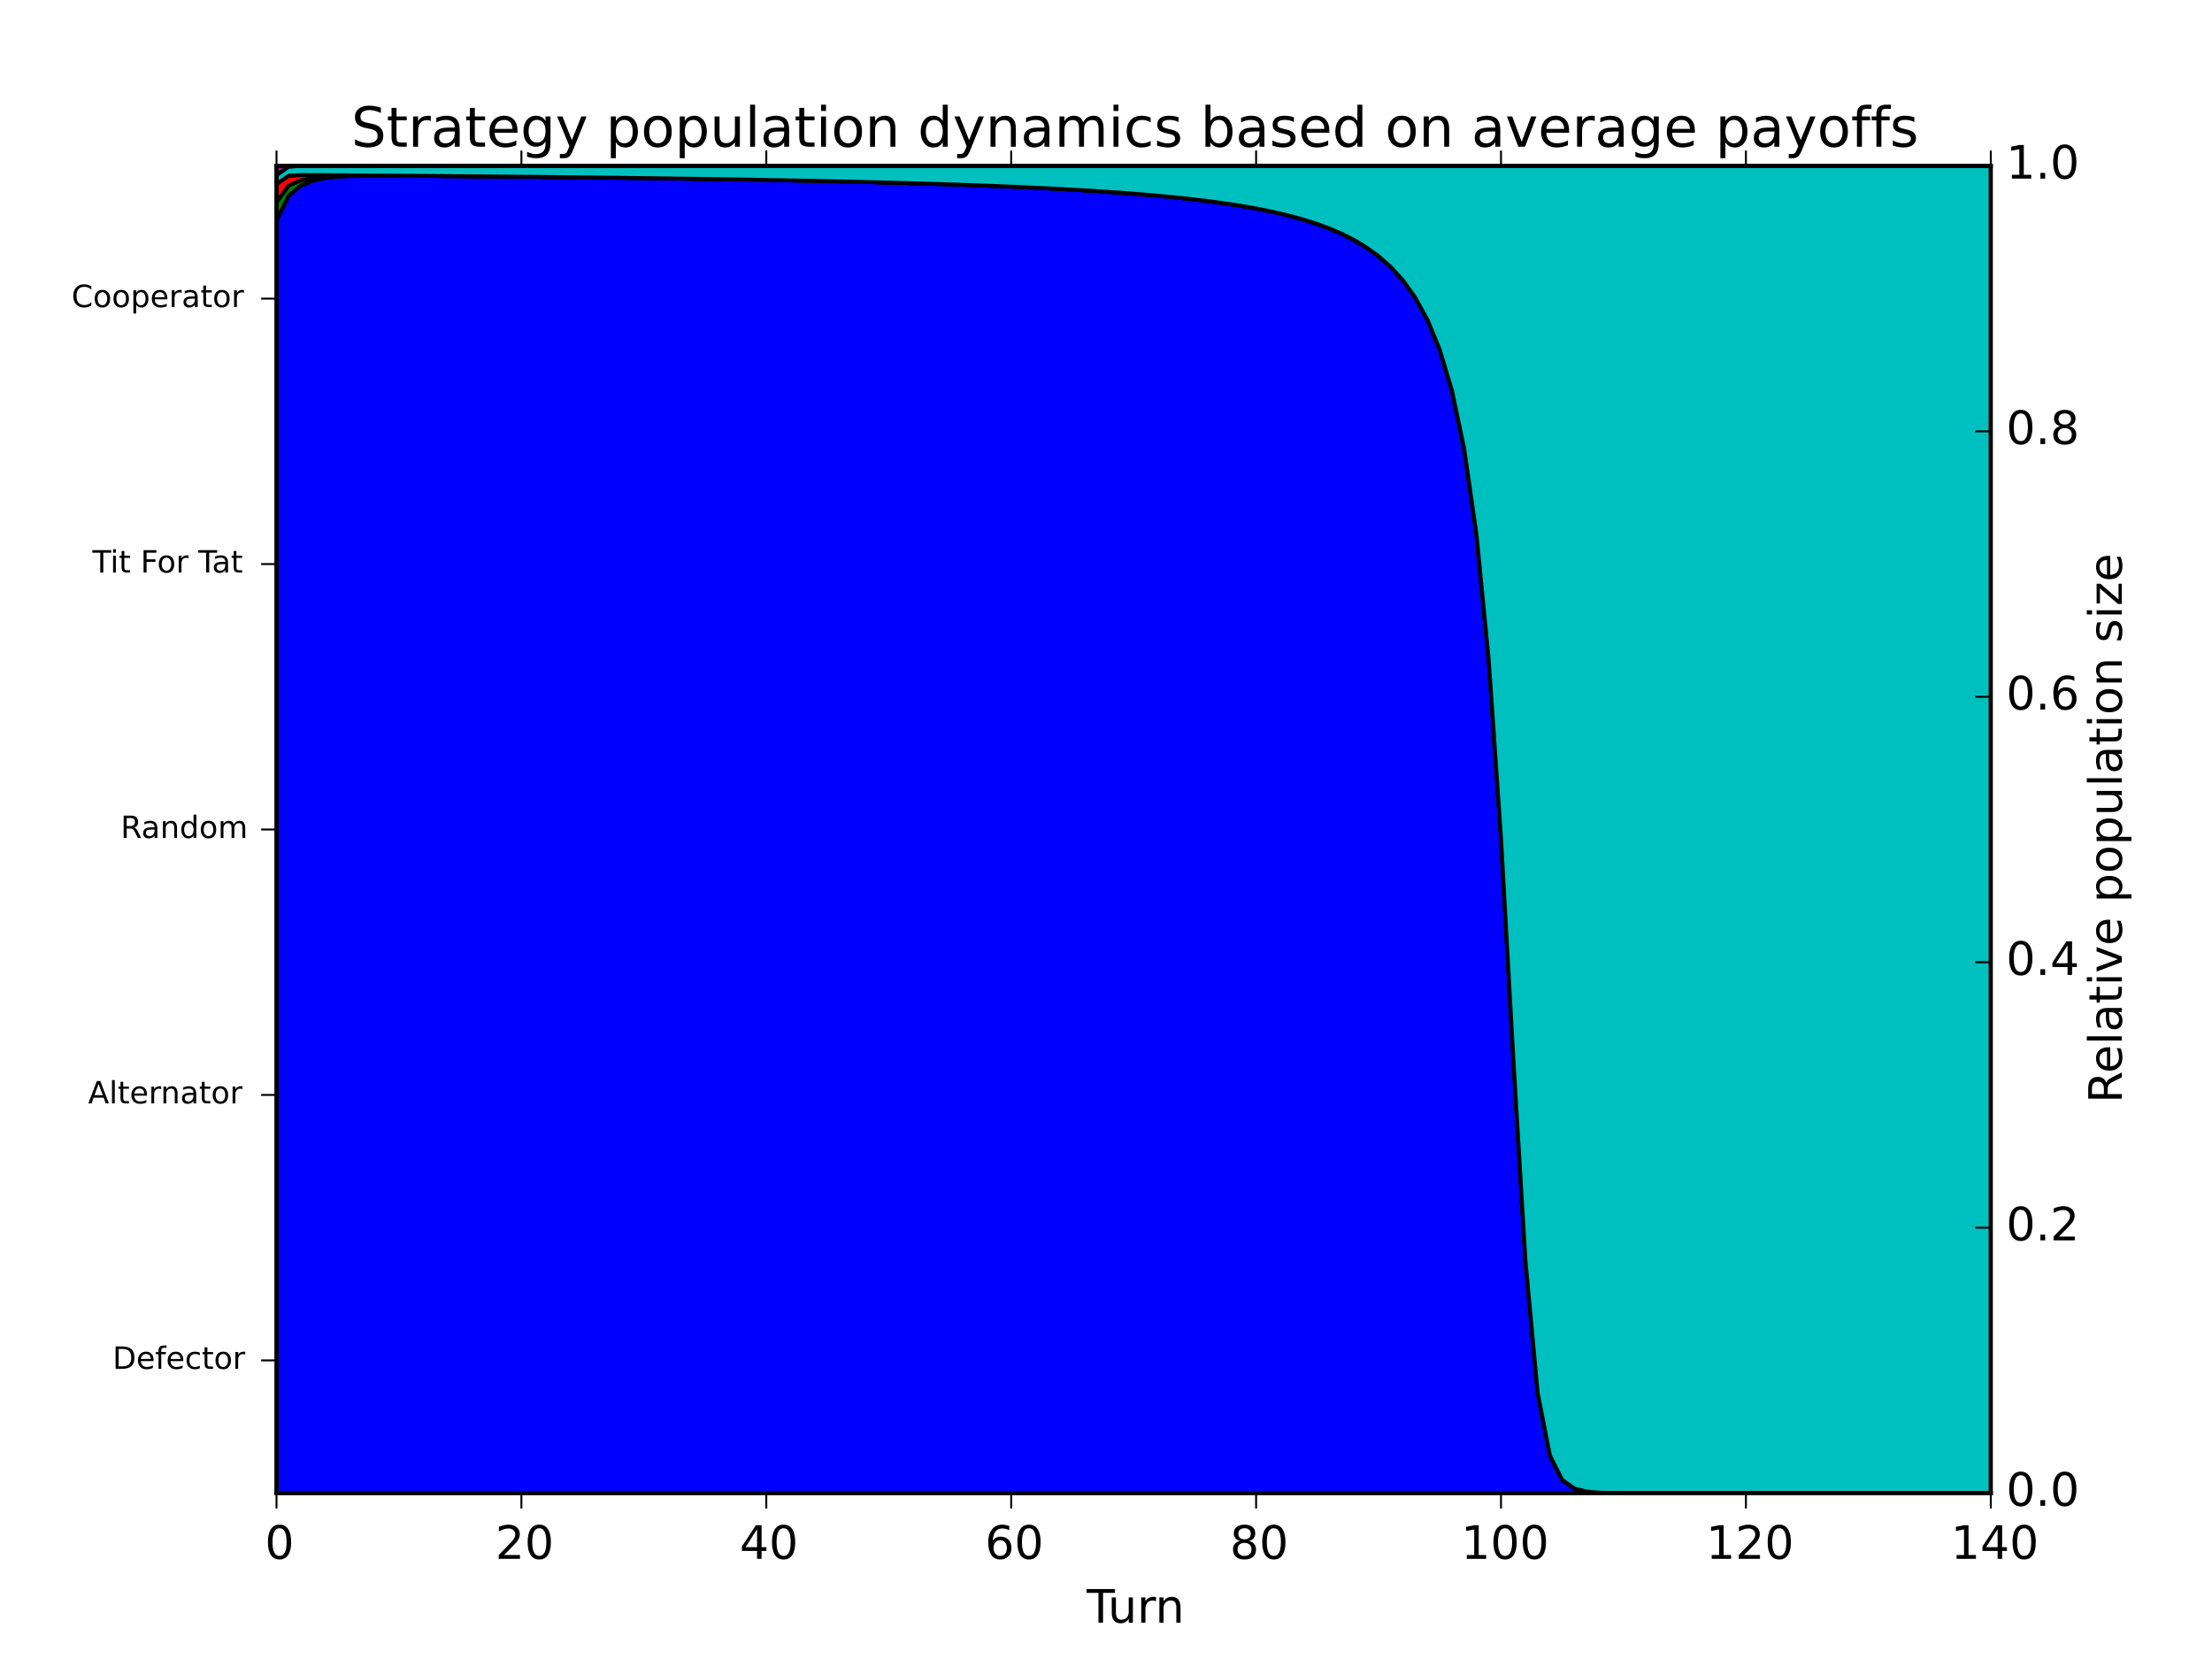 <?xml version="1.0" encoding="utf-8" standalone="no"?>
<!DOCTYPE svg PUBLIC "-//W3C//DTD SVG 1.1//EN"
  "http://www.w3.org/Graphics/SVG/1.1/DTD/svg11.dtd">
<!-- Created with matplotlib (http://matplotlib.org/) -->
<svg height="432pt" version="1.1" viewBox="0 0 576 432" width="576pt" xmlns="http://www.w3.org/2000/svg" xmlns:xlink="http://www.w3.org/1999/xlink">
 <defs>
  <style type="text/css">
*{stroke-linecap:butt;stroke-linejoin:round;}
  </style>
 </defs>
 <g id="figure_1">
  <g id="patch_1">
   <path d="
M0 432
L576 432
L576 0
L0 0
z
" style="fill:#ffffff;"/>
  </g>
  <g id="axes_1">
   <g id="patch_2">
    <path d="
M72 388.8
L518.4 388.8
L518.4 43.2
L72 43.2
z
" style="fill:#ffffff;"/>
   </g>
   <g id="PolyCollection_1">
    <defs>
     <path d="
M72 -374.597
L72 -43.2
L75.189 -43.2
L78.377 -43.2
L81.566 -43.2
L84.754 -43.2
L87.943 -43.2
L91.131 -43.2
L94.32 -43.2
L97.509 -43.2
L100.697 -43.2
L103.886 -43.2
L107.074 -43.2
L110.263 -43.2
L113.451 -43.2
L116.64 -43.2
L119.829 -43.2
L123.017 -43.2
L126.206 -43.2
L129.394 -43.2
L132.583 -43.2
L135.771 -43.2
L138.96 -43.2
L142.149 -43.2
L145.337 -43.2
L148.526 -43.2
L151.714 -43.2
L154.903 -43.2
L158.091 -43.2
L161.28 -43.2
L164.469 -43.2
L167.657 -43.2
L170.846 -43.2
L174.034 -43.2
L177.223 -43.2
L180.411 -43.2
L183.6 -43.2
L186.789 -43.2
L189.977 -43.2
L193.166 -43.2
L196.354 -43.2
L199.543 -43.2
L202.731 -43.2
L205.92 -43.2
L209.109 -43.2
L212.297 -43.2
L215.486 -43.2
L218.674 -43.2
L221.863 -43.2
L225.051 -43.2
L228.24 -43.2
L231.429 -43.2
L234.617 -43.2
L237.806 -43.2
L240.994 -43.2
L244.183 -43.2
L247.371 -43.2
L250.56 -43.2
L253.749 -43.2
L256.937 -43.2
L260.126 -43.2
L263.314 -43.2
L266.503 -43.2
L269.691 -43.2
L272.88 -43.2
L276.069 -43.2
L279.257 -43.2
L282.446 -43.2
L285.634 -43.2
L288.823 -43.2
L292.011 -43.2
L295.2 -43.2
L298.389 -43.2
L301.577 -43.2
L304.766 -43.2
L307.954 -43.2
L311.143 -43.2
L314.331 -43.2
L317.52 -43.2
L320.709 -43.2
L323.897 -43.2
L327.086 -43.2
L330.274 -43.2
L333.463 -43.2
L336.651 -43.2
L339.84 -43.2
L343.029 -43.2
L346.217 -43.2
L349.406 -43.2
L352.594 -43.2
L355.783 -43.2
L358.971 -43.2
L362.16 -43.2
L365.349 -43.2
L368.537 -43.2
L371.726 -43.2
L374.914 -43.2
L378.103 -43.2
L381.291 -43.2
L384.48 -43.2
L387.669 -43.2
L390.857 -43.2
L394.046 -43.2
L397.234 -43.2
L400.423 -43.2
L403.611 -43.2
L406.8 -43.2
L409.989 -43.2
L413.177 -43.2
L416.366 -43.2
L419.554 -43.2
L422.743 -43.2
L425.931 -43.2
L429.12 -43.2
L432.309 -43.2
L435.497 -43.2
L438.686 -43.2
L441.874 -43.2
L445.063 -43.2
L448.251 -43.2
L451.44 -43.2
L454.629 -43.2
L457.817 -43.2
L461.006 -43.2
L464.194 -43.2
L467.383 -43.2
L470.571 -43.2
L473.76 -43.2
L476.949 -43.2
L480.137 -43.2
L483.326 -43.2
L486.514 -43.2
L489.703 -43.2
L492.891 -43.2
L496.08 -43.2
L499.269 -43.2
L502.457 -43.2
L505.646 -43.2
L508.834 -43.2
L512.023 -43.2
L515.211 -43.2
L518.4 -43.2
L518.4 -43.2
L518.4 -43.2
L515.211 -43.2
L512.023 -43.2
L508.834 -43.2
L505.646 -43.2
L502.457 -43.2
L499.269 -43.2
L496.08 -43.2
L492.891 -43.2
L489.703 -43.2
L486.514 -43.2
L483.326 -43.2
L480.137 -43.2
L476.949 -43.2
L473.76 -43.2
L470.571 -43.2
L467.383 -43.2
L464.194 -43.2
L461.006 -43.2
L457.817 -43.2
L454.629 -43.2
L451.44 -43.2
L448.251 -43.2
L445.063 -43.2
L441.874 -43.2
L438.686 -43.2
L435.497 -43.2
L432.309 -43.201
L429.12 -43.202
L425.931 -43.205
L422.743 -43.216
L419.554 -43.247
L416.366 -43.338
L413.177 -43.606
L409.989 -44.389
L406.8 -46.653
L403.611 -52.984
L400.423 -69.242
L397.234 -103.736
L394.046 -156.915
L390.857 -213.877
L387.669 -260.157
L384.48 -292.861
L381.291 -315.061
L378.103 -330.262
L374.914 -340.955
L371.726 -348.715
L368.537 -354.519
L365.349 -358.978
L362.16 -362.487
L358.971 -365.304
L355.783 -367.607
L352.594 -369.518
L349.406 -371.127
L346.217 -372.497
L343.029 -373.676
L339.84 -374.699
L336.651 -375.596
L333.463 -376.387
L330.274 -377.089
L327.086 -377.717
L323.897 -378.281
L320.709 -378.79
L317.52 -379.252
L314.331 -379.673
L311.143 -380.057
L307.954 -380.41
L304.766 -380.735
L301.577 -381.035
L298.389 -381.313
L295.2 -381.572
L292.011 -381.812
L288.823 -382.036
L285.634 -382.246
L282.446 -382.442
L279.257 -382.627
L276.069 -382.8
L272.88 -382.964
L269.691 -383.118
L266.503 -383.264
L263.314 -383.402
L260.126 -383.533
L256.937 -383.657
L253.749 -383.775
L250.56 -383.888
L247.371 -383.995
L244.183 -384.097
L240.994 -384.194
L237.806 -384.287
L234.617 -384.376
L231.429 -384.462
L228.24 -384.543
L225.051 -384.622
L221.863 -384.697
L218.674 -384.769
L215.486 -384.839
L212.297 -384.906
L209.109 -384.97
L205.92 -385.032
L202.731 -385.092
L199.543 -385.149
L196.354 -385.205
L193.166 -385.259
L189.977 -385.311
L186.789 -385.361
L183.6 -385.409
L180.411 -385.457
L177.223 -385.502
L174.034 -385.546
L170.846 -385.589
L167.657 -385.63
L164.469 -385.671
L161.28 -385.71
L158.091 -385.748
L154.903 -385.784
L151.714 -385.82
L148.526 -385.855
L145.337 -385.889
L142.149 -385.922
L138.96 -385.954
L135.771 -385.985
L132.583 -386.015
L129.394 -386.045
L126.206 -386.074
L123.017 -386.101
L119.829 -386.129
L116.64 -386.155
L113.451 -386.18
L110.263 -386.204
L107.074 -386.226
L103.886 -386.244
L100.697 -386.257
L97.509 -386.256
L94.32 -386.23
L91.131 -386.163
L87.943 -385.997
L84.754 -385.686
L81.566 -385.004
L78.377 -383.695
L75.189 -381.095
L72 -374.597
z
" id="mbdf7f8a702" style="stroke:#000000;"/>
    </defs>
    <g clip-path="url(#p7ff5b81e1d)">
     <use style="fill:#0000ff;stroke:#000000;" x="0.0" xlink:href="#mbdf7f8a702" y="432.0"/>
    </g>
   </g>
   <g id="PolyCollection_2">
    <defs>
     <path d="
M72 -379.332
L72 -374.597
L75.189 -381.095
L78.377 -383.695
L81.566 -385.004
L84.754 -385.686
L87.943 -385.997
L91.131 -386.163
L94.32 -386.23
L97.509 -386.256
L100.697 -386.257
L103.886 -386.244
L107.074 -386.226
L110.263 -386.204
L113.451 -386.18
L116.64 -386.155
L119.829 -386.129
L123.017 -386.101
L126.206 -386.074
L129.394 -386.045
L132.583 -386.015
L135.771 -385.985
L138.96 -385.954
L142.149 -385.922
L145.337 -385.889
L148.526 -385.855
L151.714 -385.82
L154.903 -385.784
L158.091 -385.748
L161.28 -385.71
L164.469 -385.671
L167.657 -385.63
L170.846 -385.589
L174.034 -385.546
L177.223 -385.502
L180.411 -385.457
L183.6 -385.409
L186.789 -385.361
L189.977 -385.311
L193.166 -385.259
L196.354 -385.205
L199.543 -385.149
L202.731 -385.092
L205.92 -385.032
L209.109 -384.97
L212.297 -384.906
L215.486 -384.839
L218.674 -384.769
L221.863 -384.697
L225.051 -384.622
L228.24 -384.543
L231.429 -384.462
L234.617 -384.376
L237.806 -384.287
L240.994 -384.194
L244.183 -384.097
L247.371 -383.995
L250.56 -383.888
L253.749 -383.775
L256.937 -383.657
L260.126 -383.533
L263.314 -383.402
L266.503 -383.264
L269.691 -383.118
L272.88 -382.964
L276.069 -382.8
L279.257 -382.627
L282.446 -382.442
L285.634 -382.246
L288.823 -382.036
L292.011 -381.812
L295.2 -381.572
L298.389 -381.313
L301.577 -381.035
L304.766 -380.735
L307.954 -380.41
L311.143 -380.057
L314.331 -379.673
L317.52 -379.252
L320.709 -378.79
L323.897 -378.281
L327.086 -377.717
L330.274 -377.089
L333.463 -376.387
L336.651 -375.596
L339.84 -374.699
L343.029 -373.676
L346.217 -372.497
L349.406 -371.127
L352.594 -369.518
L355.783 -367.607
L358.971 -365.304
L362.16 -362.487
L365.349 -358.978
L368.537 -354.519
L371.726 -348.715
L374.914 -340.955
L378.103 -330.262
L381.291 -315.061
L384.48 -292.861
L387.669 -260.157
L390.857 -213.877
L394.046 -156.915
L397.234 -103.736
L400.423 -69.242
L403.611 -52.984
L406.8 -46.653
L409.989 -44.389
L413.177 -43.606
L416.366 -43.338
L419.554 -43.247
L422.743 -43.216
L425.931 -43.205
L429.12 -43.202
L432.309 -43.201
L435.497 -43.2
L438.686 -43.2
L441.874 -43.2
L445.063 -43.2
L448.251 -43.2
L451.44 -43.2
L454.629 -43.2
L457.817 -43.2
L461.006 -43.2
L464.194 -43.2
L467.383 -43.2
L470.571 -43.2
L473.76 -43.2
L476.949 -43.2
L480.137 -43.2
L483.326 -43.2
L486.514 -43.2
L489.703 -43.2
L492.891 -43.2
L496.08 -43.2
L499.269 -43.2
L502.457 -43.2
L505.646 -43.2
L508.834 -43.2
L512.023 -43.2
L515.211 -43.2
L518.4 -43.2
L518.4 -43.2
L518.4 -43.2
L515.211 -43.2
L512.023 -43.2
L508.834 -43.2
L505.646 -43.2
L502.457 -43.2
L499.269 -43.2
L496.08 -43.2
L492.891 -43.2
L489.703 -43.2
L486.514 -43.2
L483.326 -43.2
L480.137 -43.2
L476.949 -43.2
L473.76 -43.2
L470.571 -43.2
L467.383 -43.2
L464.194 -43.2
L461.006 -43.2
L457.817 -43.2
L454.629 -43.2
L451.44 -43.2
L448.251 -43.2
L445.063 -43.2
L441.874 -43.2
L438.686 -43.2
L435.497 -43.2
L432.309 -43.201
L429.12 -43.202
L425.931 -43.205
L422.743 -43.216
L419.554 -43.247
L416.366 -43.338
L413.177 -43.606
L409.989 -44.389
L406.8 -46.653
L403.611 -52.984
L400.423 -69.242
L397.234 -103.736
L394.046 -156.915
L390.857 -213.877
L387.669 -260.157
L384.48 -292.861
L381.291 -315.061
L378.103 -330.262
L374.914 -340.955
L371.726 -348.715
L368.537 -354.519
L365.349 -358.978
L362.16 -362.487
L358.971 -365.304
L355.783 -367.607
L352.594 -369.518
L349.406 -371.127
L346.217 -372.497
L343.029 -373.676
L339.84 -374.699
L336.651 -375.596
L333.463 -376.387
L330.274 -377.089
L327.086 -377.717
L323.897 -378.281
L320.709 -378.79
L317.52 -379.252
L314.331 -379.673
L311.143 -380.057
L307.954 -380.41
L304.766 -380.735
L301.577 -381.035
L298.389 -381.313
L295.2 -381.572
L292.011 -381.812
L288.823 -382.036
L285.634 -382.246
L282.446 -382.442
L279.257 -382.627
L276.069 -382.8
L272.88 -382.964
L269.691 -383.118
L266.503 -383.264
L263.314 -383.402
L260.126 -383.533
L256.937 -383.657
L253.749 -383.775
L250.56 -383.888
L247.371 -383.995
L244.183 -384.097
L240.994 -384.194
L237.806 -384.287
L234.617 -384.376
L231.429 -384.462
L228.24 -384.543
L225.051 -384.622
L221.863 -384.697
L218.674 -384.769
L215.486 -384.839
L212.297 -384.906
L209.109 -384.97
L205.92 -385.032
L202.731 -385.092
L199.543 -385.149
L196.354 -385.205
L193.166 -385.259
L189.977 -385.311
L186.789 -385.361
L183.6 -385.409
L180.411 -385.457
L177.223 -385.502
L174.034 -385.546
L170.846 -385.589
L167.657 -385.63
L164.469 -385.671
L161.28 -385.71
L158.091 -385.748
L154.903 -385.784
L151.714 -385.82
L148.526 -385.855
L145.337 -385.889
L142.149 -385.922
L138.96 -385.954
L135.771 -385.985
L132.583 -386.015
L129.394 -386.045
L126.206 -386.074
L123.017 -386.102
L119.829 -386.129
L116.64 -386.156
L113.451 -386.181
L110.263 -386.206
L107.074 -386.229
L103.886 -386.251
L100.697 -386.27
L97.509 -386.282
L94.32 -386.281
L91.131 -386.261
L87.943 -386.188
L84.754 -386.056
L81.566 -385.719
L78.377 -385.067
L75.189 -383.699
L72 -379.332
z
" id="m5afafa6abf" style="stroke:#000000;"/>
    </defs>
    <g clip-path="url(#p7ff5b81e1d)">
     <use style="fill:#008000;stroke:#000000;" x="0.0" xlink:href="#m5afafa6abf" y="432.0"/>
    </g>
   </g>
   <g id="PolyCollection_3">
    <defs>
     <path d="
M72 -384.066
L72 -379.332
L75.189 -383.699
L78.377 -385.067
L81.566 -385.719
L84.754 -386.056
L87.943 -386.188
L91.131 -386.261
L94.32 -386.281
L97.509 -386.282
L100.697 -386.27
L103.886 -386.251
L107.074 -386.229
L110.263 -386.206
L113.451 -386.181
L116.64 -386.156
L119.829 -386.129
L123.017 -386.102
L126.206 -386.074
L129.394 -386.045
L132.583 -386.015
L135.771 -385.985
L138.96 -385.954
L142.149 -385.922
L145.337 -385.889
L148.526 -385.855
L151.714 -385.82
L154.903 -385.784
L158.091 -385.748
L161.28 -385.71
L164.469 -385.671
L167.657 -385.63
L170.846 -385.589
L174.034 -385.546
L177.223 -385.502
L180.411 -385.457
L183.6 -385.409
L186.789 -385.361
L189.977 -385.311
L193.166 -385.259
L196.354 -385.205
L199.543 -385.149
L202.731 -385.092
L205.92 -385.032
L209.109 -384.97
L212.297 -384.906
L215.486 -384.839
L218.674 -384.769
L221.863 -384.697
L225.051 -384.622
L228.24 -384.543
L231.429 -384.462
L234.617 -384.376
L237.806 -384.287
L240.994 -384.194
L244.183 -384.097
L247.371 -383.995
L250.56 -383.888
L253.749 -383.775
L256.937 -383.657
L260.126 -383.533
L263.314 -383.402
L266.503 -383.264
L269.691 -383.118
L272.88 -382.964
L276.069 -382.8
L279.257 -382.627
L282.446 -382.442
L285.634 -382.246
L288.823 -382.036
L292.011 -381.812
L295.2 -381.572
L298.389 -381.313
L301.577 -381.035
L304.766 -380.735
L307.954 -380.41
L311.143 -380.057
L314.331 -379.673
L317.52 -379.252
L320.709 -378.79
L323.897 -378.281
L327.086 -377.717
L330.274 -377.089
L333.463 -376.387
L336.651 -375.596
L339.84 -374.699
L343.029 -373.676
L346.217 -372.497
L349.406 -371.127
L352.594 -369.518
L355.783 -367.607
L358.971 -365.304
L362.16 -362.487
L365.349 -358.978
L368.537 -354.519
L371.726 -348.715
L374.914 -340.955
L378.103 -330.262
L381.291 -315.061
L384.48 -292.861
L387.669 -260.157
L390.857 -213.877
L394.046 -156.915
L397.234 -103.736
L400.423 -69.242
L403.611 -52.984
L406.8 -46.653
L409.989 -44.389
L413.177 -43.606
L416.366 -43.338
L419.554 -43.247
L422.743 -43.216
L425.931 -43.205
L429.12 -43.202
L432.309 -43.201
L435.497 -43.2
L438.686 -43.2
L441.874 -43.2
L445.063 -43.2
L448.251 -43.2
L451.44 -43.2
L454.629 -43.2
L457.817 -43.2
L461.006 -43.2
L464.194 -43.2
L467.383 -43.2
L470.571 -43.2
L473.76 -43.2
L476.949 -43.2
L480.137 -43.2
L483.326 -43.2
L486.514 -43.2
L489.703 -43.2
L492.891 -43.2
L496.08 -43.2
L499.269 -43.2
L502.457 -43.2
L505.646 -43.2
L508.834 -43.2
L512.023 -43.2
L515.211 -43.2
L518.4 -43.2
L518.4 -43.2
L518.4 -43.2
L515.211 -43.2
L512.023 -43.2
L508.834 -43.2
L505.646 -43.2
L502.457 -43.2
L499.269 -43.2
L496.08 -43.2
L492.891 -43.2
L489.703 -43.2
L486.514 -43.2
L483.326 -43.2
L480.137 -43.2
L476.949 -43.2
L473.76 -43.2
L470.571 -43.2
L467.383 -43.2
L464.194 -43.2
L461.006 -43.2
L457.817 -43.2
L454.629 -43.2
L451.44 -43.2
L448.251 -43.2
L445.063 -43.2
L441.874 -43.2
L438.686 -43.2
L435.497 -43.2
L432.309 -43.201
L429.12 -43.202
L425.931 -43.205
L422.743 -43.216
L419.554 -43.247
L416.366 -43.338
L413.177 -43.606
L409.989 -44.389
L406.8 -46.653
L403.611 -52.984
L400.423 -69.242
L397.234 -103.736
L394.046 -156.915
L390.857 -213.877
L387.669 -260.157
L384.48 -292.861
L381.291 -315.061
L378.103 -330.262
L374.914 -340.955
L371.726 -348.715
L368.537 -354.519
L365.349 -358.978
L362.16 -362.487
L358.971 -365.304
L355.783 -367.607
L352.594 -369.518
L349.406 -371.127
L346.217 -372.497
L343.029 -373.676
L339.84 -374.699
L336.651 -375.596
L333.463 -376.387
L330.274 -377.089
L327.086 -377.717
L323.897 -378.281
L320.709 -378.79
L317.52 -379.252
L314.331 -379.673
L311.143 -380.057
L307.954 -380.41
L304.766 -380.735
L301.577 -381.035
L298.389 -381.313
L295.2 -381.572
L292.011 -381.812
L288.823 -382.036
L285.634 -382.246
L282.446 -382.442
L279.257 -382.627
L276.069 -382.8
L272.88 -382.964
L269.691 -383.118
L266.503 -383.264
L263.314 -383.402
L260.126 -383.533
L256.937 -383.657
L253.749 -383.775
L250.56 -383.888
L247.371 -383.995
L244.183 -384.097
L240.994 -384.194
L237.806 -384.287
L234.617 -384.376
L231.429 -384.462
L228.24 -384.543
L225.051 -384.622
L221.863 -384.697
L218.674 -384.769
L215.486 -384.839
L212.297 -384.906
L209.109 -384.97
L205.92 -385.032
L202.731 -385.092
L199.543 -385.149
L196.354 -385.205
L193.166 -385.259
L189.977 -385.311
L186.789 -385.361
L183.6 -385.409
L180.411 -385.457
L177.223 -385.502
L174.034 -385.546
L170.846 -385.589
L167.657 -385.63
L164.469 -385.671
L161.28 -385.71
L158.091 -385.748
L154.903 -385.784
L151.714 -385.82
L148.526 -385.855
L145.337 -385.889
L142.149 -385.922
L138.96 -385.954
L135.771 -385.985
L132.583 -386.015
L129.394 -386.045
L126.206 -386.074
L123.017 -386.102
L119.829 -386.129
L116.64 -386.156
L113.451 -386.182
L110.263 -386.207
L107.074 -386.232
L103.886 -386.256
L100.697 -386.28
L97.509 -386.303
L94.32 -386.326
L91.131 -386.348
L87.943 -386.369
L84.754 -386.389
L81.566 -386.408
L78.377 -386.418
L75.189 -386.257
L72 -384.066
z
" id="m3386eac648" style="stroke:#000000;"/>
    </defs>
    <g clip-path="url(#p7ff5b81e1d)">
     <use style="fill:#ff0000;stroke:#000000;" x="0.0" xlink:href="#m3386eac648" y="432.0"/>
    </g>
   </g>
   <g id="PolyCollection_4">
    <defs>
     <path d="
M72 -386.433
L72 -384.066
L75.189 -386.257
L78.377 -386.418
L81.566 -386.408
L84.754 -386.389
L87.943 -386.369
L91.131 -386.348
L94.32 -386.326
L97.509 -386.303
L100.697 -386.28
L103.886 -386.256
L107.074 -386.232
L110.263 -386.207
L113.451 -386.182
L116.64 -386.156
L119.829 -386.129
L123.017 -386.102
L126.206 -386.074
L129.394 -386.045
L132.583 -386.015
L135.771 -385.985
L138.96 -385.954
L142.149 -385.922
L145.337 -385.889
L148.526 -385.855
L151.714 -385.82
L154.903 -385.784
L158.091 -385.748
L161.28 -385.71
L164.469 -385.671
L167.657 -385.63
L170.846 -385.589
L174.034 -385.546
L177.223 -385.502
L180.411 -385.457
L183.6 -385.409
L186.789 -385.361
L189.977 -385.311
L193.166 -385.259
L196.354 -385.205
L199.543 -385.149
L202.731 -385.092
L205.92 -385.032
L209.109 -384.97
L212.297 -384.906
L215.486 -384.839
L218.674 -384.769
L221.863 -384.697
L225.051 -384.622
L228.24 -384.543
L231.429 -384.462
L234.617 -384.376
L237.806 -384.287
L240.994 -384.194
L244.183 -384.097
L247.371 -383.995
L250.56 -383.888
L253.749 -383.775
L256.937 -383.657
L260.126 -383.533
L263.314 -383.402
L266.503 -383.264
L269.691 -383.118
L272.88 -382.964
L276.069 -382.8
L279.257 -382.627
L282.446 -382.442
L285.634 -382.246
L288.823 -382.036
L292.011 -381.812
L295.2 -381.572
L298.389 -381.313
L301.577 -381.035
L304.766 -380.735
L307.954 -380.41
L311.143 -380.057
L314.331 -379.673
L317.52 -379.252
L320.709 -378.79
L323.897 -378.281
L327.086 -377.717
L330.274 -377.089
L333.463 -376.387
L336.651 -375.596
L339.84 -374.699
L343.029 -373.676
L346.217 -372.497
L349.406 -371.127
L352.594 -369.518
L355.783 -367.607
L358.971 -365.304
L362.16 -362.487
L365.349 -358.978
L368.537 -354.519
L371.726 -348.715
L374.914 -340.955
L378.103 -330.262
L381.291 -315.061
L384.48 -292.861
L387.669 -260.157
L390.857 -213.877
L394.046 -156.915
L397.234 -103.736
L400.423 -69.242
L403.611 -52.984
L406.8 -46.653
L409.989 -44.389
L413.177 -43.606
L416.366 -43.338
L419.554 -43.247
L422.743 -43.216
L425.931 -43.205
L429.12 -43.202
L432.309 -43.201
L435.497 -43.2
L438.686 -43.2
L441.874 -43.2
L445.063 -43.2
L448.251 -43.2
L451.44 -43.2
L454.629 -43.2
L457.817 -43.2
L461.006 -43.2
L464.194 -43.2
L467.383 -43.2
L470.571 -43.2
L473.76 -43.2
L476.949 -43.2
L480.137 -43.2
L483.326 -43.2
L486.514 -43.2
L489.703 -43.2
L492.891 -43.2
L496.08 -43.2
L499.269 -43.2
L502.457 -43.2
L505.646 -43.2
L508.834 -43.2
L512.023 -43.2
L515.211 -43.2
L518.4 -43.2
L518.4 -388.8
L518.4 -388.8
L515.211 -388.8
L512.023 -388.8
L508.834 -388.8
L505.646 -388.8
L502.457 -388.8
L499.269 -388.8
L496.08 -388.8
L492.891 -388.8
L489.703 -388.8
L486.514 -388.8
L483.326 -388.8
L480.137 -388.8
L476.949 -388.8
L473.76 -388.8
L470.571 -388.8
L467.383 -388.8
L464.194 -388.8
L461.006 -388.8
L457.817 -388.8
L454.629 -388.8
L451.44 -388.8
L448.251 -388.8
L445.063 -388.8
L441.874 -388.8
L438.686 -388.8
L435.497 -388.8
L432.309 -388.8
L429.12 -388.8
L425.931 -388.8
L422.743 -388.8
L419.554 -388.8
L416.366 -388.8
L413.177 -388.8
L409.989 -388.8
L406.8 -388.8
L403.611 -388.8
L400.423 -388.8
L397.234 -388.8
L394.046 -388.8
L390.857 -388.8
L387.669 -388.8
L384.48 -388.8
L381.291 -388.8
L378.103 -388.8
L374.914 -388.8
L371.726 -388.8
L368.537 -388.8
L365.349 -388.8
L362.16 -388.8
L358.971 -388.8
L355.783 -388.8
L352.594 -388.8
L349.406 -388.8
L346.217 -388.8
L343.029 -388.8
L339.84 -388.8
L336.651 -388.8
L333.463 -388.8
L330.274 -388.8
L327.086 -388.8
L323.897 -388.8
L320.709 -388.8
L317.52 -388.8
L314.331 -388.8
L311.143 -388.8
L307.954 -388.8
L304.766 -388.8
L301.577 -388.8
L298.389 -388.8
L295.2 -388.8
L292.011 -388.8
L288.823 -388.8
L285.634 -388.8
L282.446 -388.8
L279.257 -388.8
L276.069 -388.8
L272.88 -388.8
L269.691 -388.8
L266.503 -388.8
L263.314 -388.8
L260.126 -388.8
L256.937 -388.8
L253.749 -388.8
L250.56 -388.8
L247.371 -388.8
L244.183 -388.8
L240.994 -388.8
L237.806 -388.8
L234.617 -388.8
L231.429 -388.8
L228.24 -388.8
L225.051 -388.8
L221.863 -388.8
L218.674 -388.8
L215.486 -388.8
L212.297 -388.8
L209.109 -388.8
L205.92 -388.8
L202.731 -388.8
L199.543 -388.8
L196.354 -388.8
L193.166 -388.8
L189.977 -388.8
L186.789 -388.8
L183.6 -388.8
L180.411 -388.8
L177.223 -388.8
L174.034 -388.8
L170.846 -388.8
L167.657 -388.8
L164.469 -388.8
L161.28 -388.8
L158.091 -388.8
L154.903 -388.8
L151.714 -388.8
L148.526 -388.8
L145.337 -388.8
L142.149 -388.8
L138.96 -388.8
L135.771 -388.8
L132.583 -388.8
L129.394 -388.8
L126.206 -388.8
L123.017 -388.8
L119.829 -388.8
L116.64 -388.8
L113.451 -388.8
L110.263 -388.8
L107.074 -388.8
L103.886 -388.8
L100.697 -388.8
L97.509 -388.8
L94.32 -388.8
L91.131 -388.8
L87.943 -388.8
L84.754 -388.8
L81.566 -388.8
L78.377 -388.792
L75.189 -388.616
L72 -386.433
z
" id="mbc5e372c59" style="stroke:#000000;"/>
    </defs>
    <g clip-path="url(#p7ff5b81e1d)">
     <use style="fill:#00bfbf;stroke:#000000;" x="0.0" xlink:href="#mbc5e372c59" y="432.0"/>
    </g>
   </g>
   <g id="PolyCollection_5">
    <defs>
     <path d="
M72 -388.8
L72 -386.433
L75.189 -388.616
L78.377 -388.792
L81.566 -388.8
L84.754 -388.8
L87.943 -388.8
L91.131 -388.8
L94.32 -388.8
L97.509 -388.8
L100.697 -388.8
L103.886 -388.8
L107.074 -388.8
L110.263 -388.8
L113.451 -388.8
L116.64 -388.8
L119.829 -388.8
L123.017 -388.8
L126.206 -388.8
L129.394 -388.8
L132.583 -388.8
L135.771 -388.8
L138.96 -388.8
L142.149 -388.8
L145.337 -388.8
L148.526 -388.8
L151.714 -388.8
L154.903 -388.8
L158.091 -388.8
L161.28 -388.8
L164.469 -388.8
L167.657 -388.8
L170.846 -388.8
L174.034 -388.8
L177.223 -388.8
L180.411 -388.8
L183.6 -388.8
L186.789 -388.8
L189.977 -388.8
L193.166 -388.8
L196.354 -388.8
L199.543 -388.8
L202.731 -388.8
L205.92 -388.8
L209.109 -388.8
L212.297 -388.8
L215.486 -388.8
L218.674 -388.8
L221.863 -388.8
L225.051 -388.8
L228.24 -388.8
L231.429 -388.8
L234.617 -388.8
L237.806 -388.8
L240.994 -388.8
L244.183 -388.8
L247.371 -388.8
L250.56 -388.8
L253.749 -388.8
L256.937 -388.8
L260.126 -388.8
L263.314 -388.8
L266.503 -388.8
L269.691 -388.8
L272.88 -388.8
L276.069 -388.8
L279.257 -388.8
L282.446 -388.8
L285.634 -388.8
L288.823 -388.8
L292.011 -388.8
L295.2 -388.8
L298.389 -388.8
L301.577 -388.8
L304.766 -388.8
L307.954 -388.8
L311.143 -388.8
L314.331 -388.8
L317.52 -388.8
L320.709 -388.8
L323.897 -388.8
L327.086 -388.8
L330.274 -388.8
L333.463 -388.8
L336.651 -388.8
L339.84 -388.8
L343.029 -388.8
L346.217 -388.8
L349.406 -388.8
L352.594 -388.8
L355.783 -388.8
L358.971 -388.8
L362.16 -388.8
L365.349 -388.8
L368.537 -388.8
L371.726 -388.8
L374.914 -388.8
L378.103 -388.8
L381.291 -388.8
L384.48 -388.8
L387.669 -388.8
L390.857 -388.8
L394.046 -388.8
L397.234 -388.8
L400.423 -388.8
L403.611 -388.8
L406.8 -388.8
L409.989 -388.8
L413.177 -388.8
L416.366 -388.8
L419.554 -388.8
L422.743 -388.8
L425.931 -388.8
L429.12 -388.8
L432.309 -388.8
L435.497 -388.8
L438.686 -388.8
L441.874 -388.8
L445.063 -388.8
L448.251 -388.8
L451.44 -388.8
L454.629 -388.8
L457.817 -388.8
L461.006 -388.8
L464.194 -388.8
L467.383 -388.8
L470.571 -388.8
L473.76 -388.8
L476.949 -388.8
L480.137 -388.8
L483.326 -388.8
L486.514 -388.8
L489.703 -388.8
L492.891 -388.8
L496.08 -388.8
L499.269 -388.8
L502.457 -388.8
L505.646 -388.8
L508.834 -388.8
L512.023 -388.8
L515.211 -388.8
L518.4 -388.8
L518.4 -388.8
L518.4 -388.8
L515.211 -388.8
L512.023 -388.8
L508.834 -388.8
L505.646 -388.8
L502.457 -388.8
L499.269 -388.8
L496.08 -388.8
L492.891 -388.8
L489.703 -388.8
L486.514 -388.8
L483.326 -388.8
L480.137 -388.8
L476.949 -388.8
L473.76 -388.8
L470.571 -388.8
L467.383 -388.8
L464.194 -388.8
L461.006 -388.8
L457.817 -388.8
L454.629 -388.8
L451.44 -388.8
L448.251 -388.8
L445.063 -388.8
L441.874 -388.8
L438.686 -388.8
L435.497 -388.8
L432.309 -388.8
L429.12 -388.8
L425.931 -388.8
L422.743 -388.8
L419.554 -388.8
L416.366 -388.8
L413.177 -388.8
L409.989 -388.8
L406.8 -388.8
L403.611 -388.8
L400.423 -388.8
L397.234 -388.8
L394.046 -388.8
L390.857 -388.8
L387.669 -388.8
L384.48 -388.8
L381.291 -388.8
L378.103 -388.8
L374.914 -388.8
L371.726 -388.8
L368.537 -388.8
L365.349 -388.8
L362.16 -388.8
L358.971 -388.8
L355.783 -388.8
L352.594 -388.8
L349.406 -388.8
L346.217 -388.8
L343.029 -388.8
L339.84 -388.8
L336.651 -388.8
L333.463 -388.8
L330.274 -388.8
L327.086 -388.8
L323.897 -388.8
L320.709 -388.8
L317.52 -388.8
L314.331 -388.8
L311.143 -388.8
L307.954 -388.8
L304.766 -388.8
L301.577 -388.8
L298.389 -388.8
L295.2 -388.8
L292.011 -388.8
L288.823 -388.8
L285.634 -388.8
L282.446 -388.8
L279.257 -388.8
L276.069 -388.8
L272.88 -388.8
L269.691 -388.8
L266.503 -388.8
L263.314 -388.8
L260.126 -388.8
L256.937 -388.8
L253.749 -388.8
L250.56 -388.8
L247.371 -388.8
L244.183 -388.8
L240.994 -388.8
L237.806 -388.8
L234.617 -388.8
L231.429 -388.8
L228.24 -388.8
L225.051 -388.8
L221.863 -388.8
L218.674 -388.8
L215.486 -388.8
L212.297 -388.8
L209.109 -388.8
L205.92 -388.8
L202.731 -388.8
L199.543 -388.8
L196.354 -388.8
L193.166 -388.8
L189.977 -388.8
L186.789 -388.8
L183.6 -388.8
L180.411 -388.8
L177.223 -388.8
L174.034 -388.8
L170.846 -388.8
L167.657 -388.8
L164.469 -388.8
L161.28 -388.8
L158.091 -388.8
L154.903 -388.8
L151.714 -388.8
L148.526 -388.8
L145.337 -388.8
L142.149 -388.8
L138.96 -388.8
L135.771 -388.8
L132.583 -388.8
L129.394 -388.8
L126.206 -388.8
L123.017 -388.8
L119.829 -388.8
L116.64 -388.8
L113.451 -388.8
L110.263 -388.8
L107.074 -388.8
L103.886 -388.8
L100.697 -388.8
L97.509 -388.8
L94.32 -388.8
L91.131 -388.8
L87.943 -388.8
L84.754 -388.8
L81.566 -388.8
L78.377 -388.8
L75.189 -388.8
L72 -388.8
z
" id="mbd17989310" style="stroke:#000000;"/>
    </defs>
    <g clip-path="url(#p7ff5b81e1d)">
     <use style="fill:#bf00bf;stroke:#000000;" x="0.0" xlink:href="#mbd17989310" y="432.0"/>
    </g>
   </g>
   <g id="patch_3">
    <path d="
M72 43.2
L518.4 43.2" style="fill:none;stroke:#000000;stroke-linecap:square;stroke-linejoin:miter;"/>
   </g>
   <g id="patch_4">
    <path d="
M518.4 388.8
L518.4 43.2" style="fill:none;stroke:#000000;stroke-linecap:square;stroke-linejoin:miter;"/>
   </g>
   <g id="patch_5">
    <path d="
M72 388.8
L518.4 388.8" style="fill:none;stroke:#000000;stroke-linecap:square;stroke-linejoin:miter;"/>
   </g>
   <g id="patch_6">
    <path d="
M72 388.8
L72 43.2" style="fill:none;stroke:#000000;stroke-linecap:square;stroke-linejoin:miter;"/>
   </g>
   <g id="matplotlib.axis_1">
    <g id="xtick_1">
     <g id="line2d_1">
      <defs>
       <path d="
M0 0
L0 4" id="m741efc42ff" style="stroke:#000000;stroke-width:0.5;"/>
      </defs>
      <g>
       <use style="stroke:#000000;stroke-width:0.5;" x="72.0" xlink:href="#m741efc42ff" y="388.8"/>
      </g>
     </g>
     <g id="line2d_2">
      <defs>
       <path d="
M0 0
L0 -4" id="m93b0483c22" style="stroke:#000000;stroke-width:0.5;"/>
      </defs>
      <g>
       <use style="stroke:#000000;stroke-width:0.5;" x="72.0" xlink:href="#m93b0483c22" y="43.2"/>
      </g>
     </g>
     <g id="text_1">
      <!-- 0 -->
      <defs>
       <path d="
M31.781 66.406
Q24.172 66.406 20.328 58.906
Q16.5 51.422 16.5 36.375
Q16.5 21.391 20.328 13.891
Q24.172 6.391 31.781 6.391
Q39.453 6.391 43.281 13.891
Q47.125 21.391 47.125 36.375
Q47.125 51.422 43.281 58.906
Q39.453 66.406 31.781 66.406
M31.781 74.219
Q44.047 74.219 50.516 64.516
Q56.984 54.828 56.984 36.375
Q56.984 17.969 50.516 8.266
Q44.047 -1.422 31.781 -1.422
Q19.531 -1.422 13.062 8.266
Q6.594 17.969 6.594 36.375
Q6.594 54.828 13.062 64.516
Q19.531 74.219 31.781 74.219" id="BitstreamVeraSans-Roman-30"/>
      </defs>
      <g transform="translate(68.977 405.918)scale(0.12 -0.12)">
       <use xlink:href="#BitstreamVeraSans-Roman-30"/>
      </g>
     </g>
    </g>
    <g id="xtick_2">
     <g id="line2d_3">
      <g>
       <use style="stroke:#000000;stroke-width:0.5;" x="135.771" xlink:href="#m741efc42ff" y="388.8"/>
      </g>
     </g>
     <g id="line2d_4">
      <g>
       <use style="stroke:#000000;stroke-width:0.5;" x="135.771" xlink:href="#m93b0483c22" y="43.2"/>
      </g>
     </g>
     <g id="text_2">
      <!-- 20 -->
      <defs>
       <path d="
M19.188 8.297
L53.609 8.297
L53.609 0
L7.328 0
L7.328 8.297
Q12.938 14.109 22.625 23.891
Q32.328 33.688 34.812 36.531
Q39.547 41.844 41.422 45.531
Q43.312 49.219 43.312 52.781
Q43.312 58.594 39.234 62.25
Q35.156 65.922 28.609 65.922
Q23.969 65.922 18.812 64.312
Q13.672 62.703 7.812 59.422
L7.812 69.391
Q13.766 71.781 18.938 73
Q24.125 74.219 28.422 74.219
Q39.75 74.219 46.484 68.547
Q53.219 62.891 53.219 53.422
Q53.219 48.922 51.531 44.891
Q49.859 40.875 45.406 35.406
Q44.188 33.984 37.641 27.219
Q31.109 20.453 19.188 8.297" id="BitstreamVeraSans-Roman-32"/>
      </defs>
      <g transform="translate(128.975 405.918)scale(0.12 -0.12)">
       <use xlink:href="#BitstreamVeraSans-Roman-32"/>
       <use x="63.623" xlink:href="#BitstreamVeraSans-Roman-30"/>
      </g>
     </g>
    </g>
    <g id="xtick_3">
     <g id="line2d_5">
      <g>
       <use style="stroke:#000000;stroke-width:0.5;" x="199.543" xlink:href="#m741efc42ff" y="388.8"/>
      </g>
     </g>
     <g id="line2d_6">
      <g>
       <use style="stroke:#000000;stroke-width:0.5;" x="199.543" xlink:href="#m93b0483c22" y="43.2"/>
      </g>
     </g>
     <g id="text_3">
      <!-- 40 -->
      <defs>
       <path d="
M37.797 64.312
L12.891 25.391
L37.797 25.391
z

M35.203 72.906
L47.609 72.906
L47.609 25.391
L58.016 25.391
L58.016 17.188
L47.609 17.188
L47.609 0
L37.797 0
L37.797 17.188
L4.891 17.188
L4.891 26.703
z
" id="BitstreamVeraSans-Roman-34"/>
      </defs>
      <g transform="translate(192.6 405.918)scale(0.12 -0.12)">
       <use xlink:href="#BitstreamVeraSans-Roman-34"/>
       <use x="63.623" xlink:href="#BitstreamVeraSans-Roman-30"/>
      </g>
     </g>
    </g>
    <g id="xtick_4">
     <g id="line2d_7">
      <g>
       <use style="stroke:#000000;stroke-width:0.5;" x="263.314" xlink:href="#m741efc42ff" y="388.8"/>
      </g>
     </g>
     <g id="line2d_8">
      <g>
       <use style="stroke:#000000;stroke-width:0.5;" x="263.314" xlink:href="#m93b0483c22" y="43.2"/>
      </g>
     </g>
     <g id="text_4">
      <!-- 60 -->
      <defs>
       <path d="
M33.016 40.375
Q26.375 40.375 22.484 35.828
Q18.609 31.297 18.609 23.391
Q18.609 15.531 22.484 10.953
Q26.375 6.391 33.016 6.391
Q39.656 6.391 43.531 10.953
Q47.406 15.531 47.406 23.391
Q47.406 31.297 43.531 35.828
Q39.656 40.375 33.016 40.375
M52.594 71.297
L52.594 62.312
Q48.875 64.062 45.094 64.984
Q41.312 65.922 37.594 65.922
Q27.828 65.922 22.672 59.328
Q17.531 52.734 16.797 39.406
Q19.672 43.656 24.016 45.922
Q28.375 48.188 33.594 48.188
Q44.578 48.188 50.953 41.516
Q57.328 34.859 57.328 23.391
Q57.328 12.156 50.688 5.359
Q44.047 -1.422 33.016 -1.422
Q20.359 -1.422 13.672 8.266
Q6.984 17.969 6.984 36.375
Q6.984 53.656 15.188 63.938
Q23.391 74.219 37.203 74.219
Q40.922 74.219 44.703 73.484
Q48.484 72.75 52.594 71.297" id="BitstreamVeraSans-Roman-36"/>
      </defs>
      <g transform="translate(256.497 405.918)scale(0.12 -0.12)">
       <use xlink:href="#BitstreamVeraSans-Roman-36"/>
       <use x="63.623" xlink:href="#BitstreamVeraSans-Roman-30"/>
      </g>
     </g>
    </g>
    <g id="xtick_5">
     <g id="line2d_9">
      <g>
       <use style="stroke:#000000;stroke-width:0.5;" x="327.086" xlink:href="#m741efc42ff" y="388.8"/>
      </g>
     </g>
     <g id="line2d_10">
      <g>
       <use style="stroke:#000000;stroke-width:0.5;" x="327.086" xlink:href="#m93b0483c22" y="43.2"/>
      </g>
     </g>
     <g id="text_5">
      <!-- 80 -->
      <defs>
       <path d="
M31.781 34.625
Q24.75 34.625 20.719 30.859
Q16.703 27.094 16.703 20.516
Q16.703 13.922 20.719 10.156
Q24.75 6.391 31.781 6.391
Q38.812 6.391 42.859 10.172
Q46.922 13.969 46.922 20.516
Q46.922 27.094 42.891 30.859
Q38.875 34.625 31.781 34.625
M21.922 38.812
Q15.578 40.375 12.031 44.719
Q8.5 49.078 8.5 55.328
Q8.5 64.062 14.719 69.141
Q20.953 74.219 31.781 74.219
Q42.672 74.219 48.875 69.141
Q55.078 64.062 55.078 55.328
Q55.078 49.078 51.531 44.719
Q48 40.375 41.703 38.812
Q48.828 37.156 52.797 32.312
Q56.781 27.484 56.781 20.516
Q56.781 9.906 50.312 4.234
Q43.844 -1.422 31.781 -1.422
Q19.734 -1.422 13.25 4.234
Q6.781 9.906 6.781 20.516
Q6.781 27.484 10.781 32.312
Q14.797 37.156 21.922 38.812
M18.312 54.391
Q18.312 48.734 21.844 45.562
Q25.391 42.391 31.781 42.391
Q38.141 42.391 41.719 45.562
Q45.312 48.734 45.312 54.391
Q45.312 60.062 41.719 63.234
Q38.141 66.406 31.781 66.406
Q25.391 66.406 21.844 63.234
Q18.312 60.062 18.312 54.391" id="BitstreamVeraSans-Roman-38"/>
      </defs>
      <g transform="translate(320.256 405.918)scale(0.12 -0.12)">
       <use xlink:href="#BitstreamVeraSans-Roman-38"/>
       <use x="63.623" xlink:href="#BitstreamVeraSans-Roman-30"/>
      </g>
     </g>
    </g>
    <g id="xtick_6">
     <g id="line2d_11">
      <g>
       <use style="stroke:#000000;stroke-width:0.5;" x="390.857" xlink:href="#m741efc42ff" y="388.8"/>
      </g>
     </g>
     <g id="line2d_12">
      <g>
       <use style="stroke:#000000;stroke-width:0.5;" x="390.857" xlink:href="#m93b0483c22" y="43.2"/>
      </g>
     </g>
     <g id="text_6">
      <!-- 100 -->
      <defs>
       <path d="
M12.406 8.297
L28.516 8.297
L28.516 63.922
L10.984 60.406
L10.984 69.391
L28.422 72.906
L38.281 72.906
L38.281 8.297
L54.391 8.297
L54.391 0
L12.406 0
z
" id="BitstreamVeraSans-Roman-31"/>
      </defs>
      <g transform="translate(380.462 405.918)scale(0.12 -0.12)">
       <use xlink:href="#BitstreamVeraSans-Roman-31"/>
       <use x="63.623" xlink:href="#BitstreamVeraSans-Roman-30"/>
       <use x="127.246" xlink:href="#BitstreamVeraSans-Roman-30"/>
      </g>
     </g>
    </g>
    <g id="xtick_7">
     <g id="line2d_13">
      <g>
       <use style="stroke:#000000;stroke-width:0.5;" x="454.629" xlink:href="#m741efc42ff" y="388.8"/>
      </g>
     </g>
     <g id="line2d_14">
      <g>
       <use style="stroke:#000000;stroke-width:0.5;" x="454.629" xlink:href="#m93b0483c22" y="43.2"/>
      </g>
     </g>
     <g id="text_7">
      <!-- 120 -->
      <g transform="translate(444.234 405.918)scale(0.12 -0.12)">
       <use xlink:href="#BitstreamVeraSans-Roman-31"/>
       <use x="63.623" xlink:href="#BitstreamVeraSans-Roman-32"/>
       <use x="127.246" xlink:href="#BitstreamVeraSans-Roman-30"/>
      </g>
     </g>
    </g>
    <g id="xtick_8">
     <g id="line2d_15">
      <g>
       <use style="stroke:#000000;stroke-width:0.5;" x="518.4" xlink:href="#m741efc42ff" y="388.8"/>
      </g>
     </g>
     <g id="line2d_16">
      <g>
       <use style="stroke:#000000;stroke-width:0.5;" x="518.4" xlink:href="#m93b0483c22" y="43.2"/>
      </g>
     </g>
     <g id="text_8">
      <!-- 140 -->
      <g transform="translate(508.005 405.918)scale(0.12 -0.12)">
       <use xlink:href="#BitstreamVeraSans-Roman-31"/>
       <use x="63.623" xlink:href="#BitstreamVeraSans-Roman-34"/>
       <use x="127.246" xlink:href="#BitstreamVeraSans-Roman-30"/>
      </g>
     </g>
    </g>
    <g id="text_9">
     <!-- Turn -->
     <defs>
      <path d="
M54.891 33.016
L54.891 0
L45.906 0
L45.906 32.719
Q45.906 40.484 42.875 44.328
Q39.844 48.188 33.797 48.188
Q26.516 48.188 22.312 43.547
Q18.109 38.922 18.109 30.906
L18.109 0
L9.078 0
L9.078 54.688
L18.109 54.688
L18.109 46.188
Q21.344 51.125 25.703 53.562
Q30.078 56 35.797 56
Q45.219 56 50.047 50.172
Q54.891 44.344 54.891 33.016" id="BitstreamVeraSans-Roman-6e"/>
      <path d="
M41.109 46.297
Q39.594 47.172 37.812 47.578
Q36.031 48 33.891 48
Q26.266 48 22.188 43.047
Q18.109 38.094 18.109 28.812
L18.109 0
L9.078 0
L9.078 54.688
L18.109 54.688
L18.109 46.188
Q20.953 51.172 25.484 53.578
Q30.031 56 36.531 56
Q37.453 56 38.578 55.875
Q39.703 55.766 41.062 55.516
z
" id="BitstreamVeraSans-Roman-72"/>
      <path d="
M8.5 21.578
L8.5 54.688
L17.484 54.688
L17.484 21.922
Q17.484 14.156 20.5 10.266
Q23.531 6.391 29.594 6.391
Q36.859 6.391 41.078 11.031
Q45.312 15.672 45.312 23.688
L45.312 54.688
L54.297 54.688
L54.297 0
L45.312 0
L45.312 8.406
Q42.047 3.422 37.719 1
Q33.406 -1.422 27.688 -1.422
Q18.266 -1.422 13.375 4.438
Q8.5 10.297 8.5 21.578" id="BitstreamVeraSans-Roman-75"/>
      <path d="
M-0.297 72.906
L61.375 72.906
L61.375 64.594
L35.5 64.594
L35.5 0
L25.594 0
L25.594 64.594
L-0.297 64.594
z
" id="BitstreamVeraSans-Roman-54"/>
     </defs>
     <g transform="translate(282.967 422.532)scale(0.12 -0.12)">
      <use xlink:href="#BitstreamVeraSans-Roman-54"/>
      <use x="45.959" xlink:href="#BitstreamVeraSans-Roman-75"/>
      <use x="109.338" xlink:href="#BitstreamVeraSans-Roman-72"/>
      <use x="148.701" xlink:href="#BitstreamVeraSans-Roman-6e"/>
     </g>
    </g>
   </g>
   <g id="matplotlib.axis_2">
    <g id="ytick_1">
     <g id="line2d_17">
      <defs>
       <path d="
M0 0
L-4 0" id="mcb0005524f" style="stroke:#000000;stroke-width:0.5;"/>
      </defs>
      <g>
       <use style="stroke:#000000;stroke-width:0.5;" x="72.0" xlink:href="#mcb0005524f" y="354.24"/>
      </g>
     </g>
    </g>
    <g id="ytick_2">
     <g id="line2d_18">
      <g>
       <use style="stroke:#000000;stroke-width:0.5;" x="72.0" xlink:href="#mcb0005524f" y="285.12"/>
      </g>
     </g>
    </g>
    <g id="ytick_3">
     <g id="line2d_19">
      <g>
       <use style="stroke:#000000;stroke-width:0.5;" x="72.0" xlink:href="#mcb0005524f" y="216.0"/>
      </g>
     </g>
    </g>
    <g id="ytick_4">
     <g id="line2d_20">
      <g>
       <use style="stroke:#000000;stroke-width:0.5;" x="72.0" xlink:href="#mcb0005524f" y="146.88"/>
      </g>
     </g>
    </g>
    <g id="ytick_5">
     <g id="line2d_21">
      <g>
       <use style="stroke:#000000;stroke-width:0.5;" x="72.0" xlink:href="#mcb0005524f" y="77.76"/>
      </g>
     </g>
    </g>
    <g id="text_10">
     <!-- Relative population size -->
     <defs>
      <path id="BitstreamVeraSans-Roman-20"/>
      <path d="
M30.609 48.391
Q23.391 48.391 19.188 42.75
Q14.984 37.109 14.984 27.297
Q14.984 17.484 19.156 11.844
Q23.344 6.203 30.609 6.203
Q37.797 6.203 41.984 11.859
Q46.188 17.531 46.188 27.297
Q46.188 37.016 41.984 42.703
Q37.797 48.391 30.609 48.391
M30.609 56
Q42.328 56 49.016 48.375
Q55.719 40.766 55.719 27.297
Q55.719 13.875 49.016 6.219
Q42.328 -1.422 30.609 -1.422
Q18.844 -1.422 12.172 6.219
Q5.516 13.875 5.516 27.297
Q5.516 40.766 12.172 48.375
Q18.844 56 30.609 56" id="BitstreamVeraSans-Roman-6f"/>
      <path d="
M9.422 75.984
L18.406 75.984
L18.406 0
L9.422 0
z
" id="BitstreamVeraSans-Roman-6c"/>
      <path d="
M5.516 54.688
L48.188 54.688
L48.188 46.484
L14.406 7.172
L48.188 7.172
L48.188 0
L4.297 0
L4.297 8.203
L38.094 47.516
L5.516 47.516
z
" id="BitstreamVeraSans-Roman-7a"/>
      <path d="
M2.984 54.688
L12.5 54.688
L29.594 8.797
L46.688 54.688
L56.203 54.688
L35.688 0
L23.484 0
z
" id="BitstreamVeraSans-Roman-76"/>
      <path d="
M44.391 34.188
Q47.562 33.109 50.562 29.594
Q53.562 26.078 56.594 19.922
L66.609 0
L56 0
L46.688 18.703
Q43.062 26.031 39.672 28.422
Q36.281 30.812 30.422 30.812
L19.672 30.812
L19.672 0
L9.812 0
L9.812 72.906
L32.078 72.906
Q44.578 72.906 50.734 67.672
Q56.891 62.453 56.891 51.906
Q56.891 45.016 53.688 40.469
Q50.484 35.938 44.391 34.188
M19.672 64.797
L19.672 38.922
L32.078 38.922
Q39.203 38.922 42.844 42.219
Q46.484 45.516 46.484 51.906
Q46.484 58.297 42.844 61.547
Q39.203 64.797 32.078 64.797
z
" id="BitstreamVeraSans-Roman-52"/>
      <path d="
M9.422 54.688
L18.406 54.688
L18.406 0
L9.422 0
z

M9.422 75.984
L18.406 75.984
L18.406 64.594
L9.422 64.594
z
" id="BitstreamVeraSans-Roman-69"/>
      <path d="
M56.203 29.594
L56.203 25.203
L14.891 25.203
Q15.484 15.922 20.484 11.062
Q25.484 6.203 34.422 6.203
Q39.594 6.203 44.453 7.469
Q49.312 8.734 54.109 11.281
L54.109 2.781
Q49.266 0.734 44.188 -0.344
Q39.109 -1.422 33.891 -1.422
Q20.797 -1.422 13.156 6.188
Q5.516 13.812 5.516 26.812
Q5.516 40.234 12.766 48.109
Q20.016 56 32.328 56
Q43.359 56 49.781 48.891
Q56.203 41.797 56.203 29.594
M47.219 32.234
Q47.125 39.594 43.094 43.984
Q39.062 48.391 32.422 48.391
Q24.906 48.391 20.391 44.141
Q15.875 39.891 15.188 32.172
z
" id="BitstreamVeraSans-Roman-65"/>
      <path d="
M18.312 70.219
L18.312 54.688
L36.812 54.688
L36.812 47.703
L18.312 47.703
L18.312 18.016
Q18.312 11.328 20.141 9.422
Q21.969 7.516 27.594 7.516
L36.812 7.516
L36.812 0
L27.594 0
Q17.188 0 13.234 3.875
Q9.281 7.766 9.281 18.016
L9.281 47.703
L2.688 47.703
L2.688 54.688
L9.281 54.688
L9.281 70.219
z
" id="BitstreamVeraSans-Roman-74"/>
      <path d="
M34.281 27.484
Q23.391 27.484 19.188 25
Q14.984 22.516 14.984 16.5
Q14.984 11.719 18.141 8.906
Q21.297 6.109 26.703 6.109
Q34.188 6.109 38.703 11.406
Q43.219 16.703 43.219 25.484
L43.219 27.484
z

M52.203 31.203
L52.203 0
L43.219 0
L43.219 8.297
Q40.141 3.328 35.547 0.953
Q30.953 -1.422 24.312 -1.422
Q15.922 -1.422 10.953 3.297
Q6 8.016 6 15.922
Q6 25.141 12.172 29.828
Q18.359 34.516 30.609 34.516
L43.219 34.516
L43.219 35.406
Q43.219 41.609 39.141 45
Q35.062 48.391 27.688 48.391
Q23 48.391 18.547 47.266
Q14.109 46.141 10.016 43.891
L10.016 52.203
Q14.938 54.109 19.578 55.047
Q24.219 56 28.609 56
Q40.484 56 46.344 49.844
Q52.203 43.703 52.203 31.203" id="BitstreamVeraSans-Roman-61"/>
      <path d="
M44.281 53.078
L44.281 44.578
Q40.484 46.531 36.375 47.5
Q32.281 48.484 27.875 48.484
Q21.188 48.484 17.844 46.438
Q14.5 44.391 14.5 40.281
Q14.5 37.156 16.891 35.375
Q19.281 33.594 26.516 31.984
L29.594 31.297
Q39.156 29.25 43.188 25.516
Q47.219 21.781 47.219 15.094
Q47.219 7.469 41.188 3.016
Q35.156 -1.422 24.609 -1.422
Q20.219 -1.422 15.453 -0.562
Q10.688 0.297 5.422 2
L5.422 11.281
Q10.406 8.688 15.234 7.391
Q20.062 6.109 24.812 6.109
Q31.156 6.109 34.562 8.281
Q37.984 10.453 37.984 14.406
Q37.984 18.062 35.516 20.016
Q33.062 21.969 24.703 23.781
L21.578 24.516
Q13.234 26.266 9.516 29.906
Q5.812 33.547 5.812 39.891
Q5.812 47.609 11.281 51.797
Q16.75 56 26.812 56
Q31.781 56 36.172 55.266
Q40.578 54.547 44.281 53.078" id="BitstreamVeraSans-Roman-73"/>
      <path d="
M18.109 8.203
L18.109 -20.797
L9.078 -20.797
L9.078 54.688
L18.109 54.688
L18.109 46.391
Q20.953 51.266 25.266 53.625
Q29.594 56 35.594 56
Q45.562 56 51.781 48.094
Q58.016 40.188 58.016 27.297
Q58.016 14.406 51.781 6.484
Q45.562 -1.422 35.594 -1.422
Q29.594 -1.422 25.266 0.953
Q20.953 3.328 18.109 8.203
M48.688 27.297
Q48.688 37.203 44.609 42.844
Q40.531 48.484 33.406 48.484
Q26.266 48.484 22.188 42.844
Q18.109 37.203 18.109 27.297
Q18.109 17.391 22.188 11.75
Q26.266 6.109 33.406 6.109
Q40.531 6.109 44.609 11.75
Q48.688 17.391 48.688 27.297" id="BitstreamVeraSans-Roman-70"/>
     </defs>
     <g transform="translate(552.518 287.253)rotate(-90.0)scale(0.12 -0.12)">
      <use xlink:href="#BitstreamVeraSans-Roman-52"/>
      <use x="64.982" xlink:href="#BitstreamVeraSans-Roman-65"/>
      <use x="126.506" xlink:href="#BitstreamVeraSans-Roman-6c"/>
      <use x="154.289" xlink:href="#BitstreamVeraSans-Roman-61"/>
      <use x="215.568" xlink:href="#BitstreamVeraSans-Roman-74"/>
      <use x="254.777" xlink:href="#BitstreamVeraSans-Roman-69"/>
      <use x="282.561" xlink:href="#BitstreamVeraSans-Roman-76"/>
      <use x="341.74" xlink:href="#BitstreamVeraSans-Roman-65"/>
      <use x="403.264" xlink:href="#BitstreamVeraSans-Roman-20"/>
      <use x="435.051" xlink:href="#BitstreamVeraSans-Roman-70"/>
      <use x="498.527" xlink:href="#BitstreamVeraSans-Roman-6f"/>
      <use x="559.709" xlink:href="#BitstreamVeraSans-Roman-70"/>
      <use x="623.186" xlink:href="#BitstreamVeraSans-Roman-75"/>
      <use x="686.564" xlink:href="#BitstreamVeraSans-Roman-6c"/>
      <use x="714.348" xlink:href="#BitstreamVeraSans-Roman-61"/>
      <use x="775.627" xlink:href="#BitstreamVeraSans-Roman-74"/>
      <use x="814.836" xlink:href="#BitstreamVeraSans-Roman-69"/>
      <use x="842.619" xlink:href="#BitstreamVeraSans-Roman-6f"/>
      <use x="903.801" xlink:href="#BitstreamVeraSans-Roman-6e"/>
      <use x="967.18" xlink:href="#BitstreamVeraSans-Roman-20"/>
      <use x="998.967" xlink:href="#BitstreamVeraSans-Roman-73"/>
      <use x="1051.066" xlink:href="#BitstreamVeraSans-Roman-69"/>
      <use x="1078.85" xlink:href="#BitstreamVeraSans-Roman-7a"/>
      <use x="1131.34" xlink:href="#BitstreamVeraSans-Roman-65"/>
     </g>
    </g>
   </g>
   <g id="text_11">
    <!-- Defector -->
    <defs>
     <path d="
M19.672 64.797
L19.672 8.109
L31.594 8.109
Q46.688 8.109 53.688 14.938
Q60.688 21.781 60.688 36.531
Q60.688 51.172 53.688 57.984
Q46.688 64.797 31.594 64.797
z

M9.812 72.906
L30.078 72.906
Q51.266 72.906 61.172 64.094
Q71.094 55.281 71.094 36.531
Q71.094 17.672 61.125 8.828
Q51.172 0 30.078 0
L9.812 0
z
" id="BitstreamVeraSans-Roman-44"/>
     <path d="
M37.109 75.984
L37.109 68.5
L28.516 68.5
Q23.688 68.5 21.797 66.547
Q19.922 64.594 19.922 59.516
L19.922 54.688
L34.719 54.688
L34.719 47.703
L19.922 47.703
L19.922 0
L10.891 0
L10.891 47.703
L2.297 47.703
L2.297 54.688
L10.891 54.688
L10.891 58.5
Q10.891 67.625 15.141 71.797
Q19.391 75.984 28.609 75.984
z
" id="BitstreamVeraSans-Roman-66"/>
     <path d="
M48.781 52.594
L48.781 44.188
Q44.969 46.297 41.141 47.344
Q37.312 48.391 33.406 48.391
Q24.656 48.391 19.812 42.844
Q14.984 37.312 14.984 27.297
Q14.984 17.281 19.812 11.734
Q24.656 6.203 33.406 6.203
Q37.312 6.203 41.141 7.25
Q44.969 8.297 48.781 10.406
L48.781 2.094
Q45.016 0.344 40.984 -0.531
Q36.969 -1.422 32.422 -1.422
Q20.062 -1.422 12.781 6.344
Q5.516 14.109 5.516 27.297
Q5.516 40.672 12.859 48.328
Q20.219 56 33.016 56
Q37.156 56 41.109 55.141
Q45.062 54.297 48.781 52.594" id="BitstreamVeraSans-Roman-63"/>
    </defs>
    <g transform="translate(29.317 356.447)scale(0.08 -0.08)">
     <use xlink:href="#BitstreamVeraSans-Roman-44"/>
     <use x="77.002" xlink:href="#BitstreamVeraSans-Roman-65"/>
     <use x="138.525" xlink:href="#BitstreamVeraSans-Roman-66"/>
     <use x="173.73" xlink:href="#BitstreamVeraSans-Roman-65"/>
     <use x="235.254" xlink:href="#BitstreamVeraSans-Roman-63"/>
     <use x="290.234" xlink:href="#BitstreamVeraSans-Roman-74"/>
     <use x="329.443" xlink:href="#BitstreamVeraSans-Roman-6f"/>
     <use x="390.625" xlink:href="#BitstreamVeraSans-Roman-72"/>
    </g>
   </g>
   <g id="text_12">
    <!-- Alternator -->
    <defs>
     <path d="
M34.188 63.188
L20.797 26.906
L47.609 26.906
z

M28.609 72.906
L39.797 72.906
L67.578 0
L57.328 0
L50.688 18.703
L17.828 18.703
L11.188 0
L0.781 0
z
" id="BitstreamVeraSans-Roman-41"/>
    </defs>
    <g transform="translate(22.939 287.327)scale(0.08 -0.08)">
     <use xlink:href="#BitstreamVeraSans-Roman-41"/>
     <use x="68.408" xlink:href="#BitstreamVeraSans-Roman-6c"/>
     <use x="96.191" xlink:href="#BitstreamVeraSans-Roman-74"/>
     <use x="135.4" xlink:href="#BitstreamVeraSans-Roman-65"/>
     <use x="196.924" xlink:href="#BitstreamVeraSans-Roman-72"/>
     <use x="236.287" xlink:href="#BitstreamVeraSans-Roman-6e"/>
     <use x="299.666" xlink:href="#BitstreamVeraSans-Roman-61"/>
     <use x="360.945" xlink:href="#BitstreamVeraSans-Roman-74"/>
     <use x="400.154" xlink:href="#BitstreamVeraSans-Roman-6f"/>
     <use x="461.336" xlink:href="#BitstreamVeraSans-Roman-72"/>
    </g>
   </g>
   <g id="text_13">
    <!-- Random -->
    <defs>
     <path d="
M45.406 46.391
L45.406 75.984
L54.391 75.984
L54.391 0
L45.406 0
L45.406 8.203
Q42.578 3.328 38.25 0.953
Q33.938 -1.422 27.875 -1.422
Q17.969 -1.422 11.734 6.484
Q5.516 14.406 5.516 27.297
Q5.516 40.188 11.734 48.094
Q17.969 56 27.875 56
Q33.938 56 38.25 53.625
Q42.578 51.266 45.406 46.391
M14.797 27.297
Q14.797 17.391 18.875 11.75
Q22.953 6.109 30.078 6.109
Q37.203 6.109 41.297 11.75
Q45.406 17.391 45.406 27.297
Q45.406 37.203 41.297 42.844
Q37.203 48.484 30.078 48.484
Q22.953 48.484 18.875 42.844
Q14.797 37.203 14.797 27.297" id="BitstreamVeraSans-Roman-64"/>
     <path d="
M52 44.188
Q55.375 50.25 60.062 53.125
Q64.75 56 71.094 56
Q79.641 56 84.281 50.016
Q88.922 44.047 88.922 33.016
L88.922 0
L79.891 0
L79.891 32.719
Q79.891 40.578 77.094 44.375
Q74.312 48.188 68.609 48.188
Q61.625 48.188 57.562 43.547
Q53.516 38.922 53.516 30.906
L53.516 0
L44.484 0
L44.484 32.719
Q44.484 40.625 41.703 44.406
Q38.922 48.188 33.109 48.188
Q26.219 48.188 22.156 43.531
Q18.109 38.875 18.109 30.906
L18.109 0
L9.078 0
L9.078 54.688
L18.109 54.688
L18.109 46.188
Q21.188 51.219 25.484 53.609
Q29.781 56 35.688 56
Q41.656 56 45.828 52.969
Q50 49.953 52 44.188" id="BitstreamVeraSans-Roman-6d"/>
    </defs>
    <g transform="translate(31.418 218.208)scale(0.08 -0.08)">
     <use xlink:href="#BitstreamVeraSans-Roman-52"/>
     <use x="67.232" xlink:href="#BitstreamVeraSans-Roman-61"/>
     <use x="128.512" xlink:href="#BitstreamVeraSans-Roman-6e"/>
     <use x="191.891" xlink:href="#BitstreamVeraSans-Roman-64"/>
     <use x="255.367" xlink:href="#BitstreamVeraSans-Roman-6f"/>
     <use x="316.549" xlink:href="#BitstreamVeraSans-Roman-6d"/>
    </g>
   </g>
   <g id="text_14">
    <!-- Tit For Tat -->
    <defs>
     <path d="
M9.812 72.906
L51.703 72.906
L51.703 64.594
L19.672 64.594
L19.672 43.109
L48.578 43.109
L48.578 34.812
L19.672 34.812
L19.672 0
L9.812 0
z
" id="BitstreamVeraSans-Roman-46"/>
    </defs>
    <g transform="translate(24.059 149.088)scale(0.08 -0.08)">
     <use xlink:href="#BitstreamVeraSans-Roman-54"/>
     <use x="57.959" xlink:href="#BitstreamVeraSans-Roman-69"/>
     <use x="85.742" xlink:href="#BitstreamVeraSans-Roman-74"/>
     <use x="124.951" xlink:href="#BitstreamVeraSans-Roman-20"/>
     <use x="156.738" xlink:href="#BitstreamVeraSans-Roman-46"/>
     <use x="210.633" xlink:href="#BitstreamVeraSans-Roman-6f"/>
     <use x="271.814" xlink:href="#BitstreamVeraSans-Roman-72"/>
     <use x="312.928" xlink:href="#BitstreamVeraSans-Roman-20"/>
     <use x="344.715" xlink:href="#BitstreamVeraSans-Roman-54"/>
     <use x="389.299" xlink:href="#BitstreamVeraSans-Roman-61"/>
     <use x="450.578" xlink:href="#BitstreamVeraSans-Roman-74"/>
    </g>
   </g>
   <g id="text_15">
    <!-- Cooperator -->
    <defs>
     <path d="
M64.406 67.281
L64.406 56.891
Q59.422 61.531 53.781 63.812
Q48.141 66.109 41.797 66.109
Q29.297 66.109 22.656 58.469
Q16.016 50.828 16.016 36.375
Q16.016 21.969 22.656 14.328
Q29.297 6.688 41.797 6.688
Q48.141 6.688 53.781 8.984
Q59.422 11.281 64.406 15.922
L64.406 5.609
Q59.234 2.094 53.438 0.328
Q47.656 -1.422 41.219 -1.422
Q24.656 -1.422 15.125 8.703
Q5.609 18.844 5.609 36.375
Q5.609 53.953 15.125 64.078
Q24.656 74.219 41.219 74.219
Q47.75 74.219 53.531 72.484
Q59.328 70.75 64.406 67.281" id="BitstreamVeraSans-Roman-43"/>
    </defs>
    <g transform="translate(18.632 79.968)scale(0.08 -0.08)">
     <use xlink:href="#BitstreamVeraSans-Roman-43"/>
     <use x="69.824" xlink:href="#BitstreamVeraSans-Roman-6f"/>
     <use x="131.006" xlink:href="#BitstreamVeraSans-Roman-6f"/>
     <use x="192.188" xlink:href="#BitstreamVeraSans-Roman-70"/>
     <use x="255.664" xlink:href="#BitstreamVeraSans-Roman-65"/>
     <use x="317.188" xlink:href="#BitstreamVeraSans-Roman-72"/>
     <use x="358.301" xlink:href="#BitstreamVeraSans-Roman-61"/>
     <use x="419.58" xlink:href="#BitstreamVeraSans-Roman-74"/>
     <use x="458.789" xlink:href="#BitstreamVeraSans-Roman-6f"/>
     <use x="519.971" xlink:href="#BitstreamVeraSans-Roman-72"/>
    </g>
   </g>
   <g id="text_16">
    <!-- Strategy population dynamics based on average payoffs -->
    <defs>
     <path d="
M45.406 27.984
Q45.406 37.75 41.375 43.109
Q37.359 48.484 30.078 48.484
Q22.859 48.484 18.828 43.109
Q14.797 37.75 14.797 27.984
Q14.797 18.266 18.828 12.891
Q22.859 7.516 30.078 7.516
Q37.359 7.516 41.375 12.891
Q45.406 18.266 45.406 27.984
M54.391 6.781
Q54.391 -7.172 48.188 -13.984
Q42 -20.797 29.203 -20.797
Q24.469 -20.797 20.266 -20.094
Q16.062 -19.391 12.109 -17.922
L12.109 -9.188
Q16.062 -11.328 19.922 -12.344
Q23.781 -13.375 27.781 -13.375
Q36.625 -13.375 41.016 -8.766
Q45.406 -4.156 45.406 5.172
L45.406 9.625
Q42.625 4.781 38.281 2.391
Q33.938 0 27.875 0
Q17.828 0 11.672 7.656
Q5.516 15.328 5.516 27.984
Q5.516 40.672 11.672 48.328
Q17.828 56 27.875 56
Q33.938 56 38.281 53.609
Q42.625 51.219 45.406 46.391
L45.406 54.688
L54.391 54.688
z
" id="BitstreamVeraSans-Roman-67"/>
     <path d="
M53.516 70.516
L53.516 60.891
Q47.906 63.578 42.922 64.891
Q37.938 66.219 33.297 66.219
Q25.25 66.219 20.875 63.094
Q16.5 59.969 16.5 54.203
Q16.5 49.359 19.406 46.891
Q22.312 44.438 30.422 42.922
L36.375 41.703
Q47.406 39.594 52.656 34.297
Q57.906 29 57.906 20.125
Q57.906 9.516 50.797 4.047
Q43.703 -1.422 29.984 -1.422
Q24.812 -1.422 18.969 -0.25
Q13.141 0.922 6.891 3.219
L6.891 13.375
Q12.891 10.016 18.656 8.297
Q24.422 6.594 29.984 6.594
Q38.422 6.594 43.016 9.906
Q47.609 13.234 47.609 19.391
Q47.609 24.75 44.312 27.781
Q41.016 30.812 33.5 32.328
L27.484 33.5
Q16.453 35.688 11.516 40.375
Q6.594 45.062 6.594 53.422
Q6.594 63.094 13.406 68.656
Q20.219 74.219 32.172 74.219
Q37.312 74.219 42.625 73.281
Q47.953 72.359 53.516 70.516" id="BitstreamVeraSans-Roman-53"/>
     <path d="
M48.688 27.297
Q48.688 37.203 44.609 42.844
Q40.531 48.484 33.406 48.484
Q26.266 48.484 22.188 42.844
Q18.109 37.203 18.109 27.297
Q18.109 17.391 22.188 11.75
Q26.266 6.109 33.406 6.109
Q40.531 6.109 44.609 11.75
Q48.688 17.391 48.688 27.297
M18.109 46.391
Q20.953 51.266 25.266 53.625
Q29.594 56 35.594 56
Q45.562 56 51.781 48.094
Q58.016 40.188 58.016 27.297
Q58.016 14.406 51.781 6.484
Q45.562 -1.422 35.594 -1.422
Q29.594 -1.422 25.266 0.953
Q20.953 3.328 18.109 8.203
L18.109 0
L9.078 0
L9.078 75.984
L18.109 75.984
z
" id="BitstreamVeraSans-Roman-62"/>
     <path d="
M32.172 -5.078
Q28.375 -14.844 24.75 -17.812
Q21.141 -20.797 15.094 -20.797
L7.906 -20.797
L7.906 -13.281
L13.188 -13.281
Q16.891 -13.281 18.938 -11.516
Q21 -9.766 23.484 -3.219
L25.094 0.875
L2.984 54.688
L12.5 54.688
L29.594 11.922
L46.688 54.688
L56.203 54.688
z
" id="BitstreamVeraSans-Roman-79"/>
    </defs>
    <g transform="translate(91.475 38.2)scale(0.144 -0.144)">
     <use xlink:href="#BitstreamVeraSans-Roman-53"/>
     <use x="63.477" xlink:href="#BitstreamVeraSans-Roman-74"/>
     <use x="102.686" xlink:href="#BitstreamVeraSans-Roman-72"/>
     <use x="143.799" xlink:href="#BitstreamVeraSans-Roman-61"/>
     <use x="205.078" xlink:href="#BitstreamVeraSans-Roman-74"/>
     <use x="244.287" xlink:href="#BitstreamVeraSans-Roman-65"/>
     <use x="305.811" xlink:href="#BitstreamVeraSans-Roman-67"/>
     <use x="369.287" xlink:href="#BitstreamVeraSans-Roman-79"/>
     <use x="428.467" xlink:href="#BitstreamVeraSans-Roman-20"/>
     <use x="460.254" xlink:href="#BitstreamVeraSans-Roman-70"/>
     <use x="523.73" xlink:href="#BitstreamVeraSans-Roman-6f"/>
     <use x="584.912" xlink:href="#BitstreamVeraSans-Roman-70"/>
     <use x="648.389" xlink:href="#BitstreamVeraSans-Roman-75"/>
     <use x="711.768" xlink:href="#BitstreamVeraSans-Roman-6c"/>
     <use x="739.551" xlink:href="#BitstreamVeraSans-Roman-61"/>
     <use x="800.83" xlink:href="#BitstreamVeraSans-Roman-74"/>
     <use x="840.039" xlink:href="#BitstreamVeraSans-Roman-69"/>
     <use x="867.822" xlink:href="#BitstreamVeraSans-Roman-6f"/>
     <use x="929.004" xlink:href="#BitstreamVeraSans-Roman-6e"/>
     <use x="992.383" xlink:href="#BitstreamVeraSans-Roman-20"/>
     <use x="1024.17" xlink:href="#BitstreamVeraSans-Roman-64"/>
     <use x="1087.646" xlink:href="#BitstreamVeraSans-Roman-79"/>
     <use x="1146.826" xlink:href="#BitstreamVeraSans-Roman-6e"/>
     <use x="1210.205" xlink:href="#BitstreamVeraSans-Roman-61"/>
     <use x="1271.484" xlink:href="#BitstreamVeraSans-Roman-6d"/>
     <use x="1368.896" xlink:href="#BitstreamVeraSans-Roman-69"/>
     <use x="1396.68" xlink:href="#BitstreamVeraSans-Roman-63"/>
     <use x="1451.66" xlink:href="#BitstreamVeraSans-Roman-73"/>
     <use x="1503.76" xlink:href="#BitstreamVeraSans-Roman-20"/>
     <use x="1535.547" xlink:href="#BitstreamVeraSans-Roman-62"/>
     <use x="1599.023" xlink:href="#BitstreamVeraSans-Roman-61"/>
     <use x="1660.303" xlink:href="#BitstreamVeraSans-Roman-73"/>
     <use x="1712.402" xlink:href="#BitstreamVeraSans-Roman-65"/>
     <use x="1773.926" xlink:href="#BitstreamVeraSans-Roman-64"/>
     <use x="1837.402" xlink:href="#BitstreamVeraSans-Roman-20"/>
     <use x="1869.189" xlink:href="#BitstreamVeraSans-Roman-6f"/>
     <use x="1930.371" xlink:href="#BitstreamVeraSans-Roman-6e"/>
     <use x="1993.75" xlink:href="#BitstreamVeraSans-Roman-20"/>
     <use x="2025.537" xlink:href="#BitstreamVeraSans-Roman-61"/>
     <use x="2086.816" xlink:href="#BitstreamVeraSans-Roman-76"/>
     <use x="2145.996" xlink:href="#BitstreamVeraSans-Roman-65"/>
     <use x="2207.52" xlink:href="#BitstreamVeraSans-Roman-72"/>
     <use x="2248.633" xlink:href="#BitstreamVeraSans-Roman-61"/>
     <use x="2309.912" xlink:href="#BitstreamVeraSans-Roman-67"/>
     <use x="2373.389" xlink:href="#BitstreamVeraSans-Roman-65"/>
     <use x="2434.912" xlink:href="#BitstreamVeraSans-Roman-20"/>
     <use x="2466.699" xlink:href="#BitstreamVeraSans-Roman-70"/>
     <use x="2530.176" xlink:href="#BitstreamVeraSans-Roman-61"/>
     <use x="2591.455" xlink:href="#BitstreamVeraSans-Roman-79"/>
     <use x="2650.635" xlink:href="#BitstreamVeraSans-Roman-6f"/>
     <use x="2711.816" xlink:href="#BitstreamVeraSans-Roman-66"/>
     <use x="2747.021" xlink:href="#BitstreamVeraSans-Roman-66"/>
     <use x="2782.227" xlink:href="#BitstreamVeraSans-Roman-73"/>
    </g>
   </g>
  </g>
  <g id="axes_2">
   <g id="patch_7">
    <path d="
M72 43.2
L518.4 43.2" style="fill:none;stroke:#000000;stroke-linecap:square;stroke-linejoin:miter;"/>
   </g>
   <g id="patch_8">
    <path d="
M518.4 388.8
L518.4 43.2" style="fill:none;stroke:#000000;stroke-linecap:square;stroke-linejoin:miter;"/>
   </g>
   <g id="patch_9">
    <path d="
M72 388.8
L518.4 388.8" style="fill:none;stroke:#000000;stroke-linecap:square;stroke-linejoin:miter;"/>
   </g>
   <g id="patch_10">
    <path d="
M72 388.8
L72 43.2" style="fill:none;stroke:#000000;stroke-linecap:square;stroke-linejoin:miter;"/>
   </g>
   <g id="matplotlib.axis_3">
    <g id="ytick_6">
     <g id="line2d_22">
      <g>
       <use style="stroke:#000000;stroke-width:0.5;" x="518.4" xlink:href="#mcb0005524f" y="388.8"/>
      </g>
     </g>
     <g id="text_17">
      <!-- 0.0 -->
      <defs>
       <path d="
M10.688 12.406
L21 12.406
L21 0
L10.688 0
z
" id="BitstreamVeraSans-Roman-2e"/>
      </defs>
      <g transform="translate(522.4 392.111)scale(0.12 -0.12)">
       <use xlink:href="#BitstreamVeraSans-Roman-30"/>
       <use x="63.623" xlink:href="#BitstreamVeraSans-Roman-2e"/>
       <use x="95.41" xlink:href="#BitstreamVeraSans-Roman-30"/>
      </g>
     </g>
    </g>
    <g id="ytick_7">
     <g id="line2d_23">
      <g>
       <use style="stroke:#000000;stroke-width:0.5;" x="518.4" xlink:href="#mcb0005524f" y="319.68"/>
      </g>
     </g>
     <g id="text_18">
      <!-- 0.2 -->
      <g transform="translate(522.4 322.991)scale(0.12 -0.12)">
       <use xlink:href="#BitstreamVeraSans-Roman-30"/>
       <use x="63.623" xlink:href="#BitstreamVeraSans-Roman-2e"/>
       <use x="95.41" xlink:href="#BitstreamVeraSans-Roman-32"/>
      </g>
     </g>
    </g>
    <g id="ytick_8">
     <g id="line2d_24">
      <g>
       <use style="stroke:#000000;stroke-width:0.5;" x="518.4" xlink:href="#mcb0005524f" y="250.56"/>
      </g>
     </g>
     <g id="text_19">
      <!-- 0.4 -->
      <g transform="translate(522.4 253.871)scale(0.12 -0.12)">
       <use xlink:href="#BitstreamVeraSans-Roman-30"/>
       <use x="63.623" xlink:href="#BitstreamVeraSans-Roman-2e"/>
       <use x="95.41" xlink:href="#BitstreamVeraSans-Roman-34"/>
      </g>
     </g>
    </g>
    <g id="ytick_9">
     <g id="line2d_25">
      <g>
       <use style="stroke:#000000;stroke-width:0.5;" x="518.4" xlink:href="#mcb0005524f" y="181.44"/>
      </g>
     </g>
     <g id="text_20">
      <!-- 0.6 -->
      <g transform="translate(522.4 184.751)scale(0.12 -0.12)">
       <use xlink:href="#BitstreamVeraSans-Roman-30"/>
       <use x="63.623" xlink:href="#BitstreamVeraSans-Roman-2e"/>
       <use x="95.41" xlink:href="#BitstreamVeraSans-Roman-36"/>
      </g>
     </g>
    </g>
    <g id="ytick_10">
     <g id="line2d_26">
      <g>
       <use style="stroke:#000000;stroke-width:0.5;" x="518.4" xlink:href="#mcb0005524f" y="112.32"/>
      </g>
     </g>
     <g id="text_21">
      <!-- 0.8 -->
      <g transform="translate(522.4 115.631)scale(0.12 -0.12)">
       <use xlink:href="#BitstreamVeraSans-Roman-30"/>
       <use x="63.623" xlink:href="#BitstreamVeraSans-Roman-2e"/>
       <use x="95.41" xlink:href="#BitstreamVeraSans-Roman-38"/>
      </g>
     </g>
    </g>
    <g id="ytick_11">
     <g id="line2d_27">
      <g>
       <use style="stroke:#000000;stroke-width:0.5;" x="518.4" xlink:href="#mcb0005524f" y="43.2"/>
      </g>
     </g>
     <g id="text_22">
      <!-- 1.0 -->
      <g transform="translate(522.4 46.511)scale(0.12 -0.12)">
       <use xlink:href="#BitstreamVeraSans-Roman-31"/>
       <use x="63.623" xlink:href="#BitstreamVeraSans-Roman-2e"/>
       <use x="95.41" xlink:href="#BitstreamVeraSans-Roman-30"/>
      </g>
     </g>
    </g>
   </g>
  </g>
 </g>
 <defs>
  <clipPath id="p7ff5b81e1d">
   <rect height="345.6" width="446.4" x="72.0" y="43.2"/>
  </clipPath>
 </defs>
</svg>
